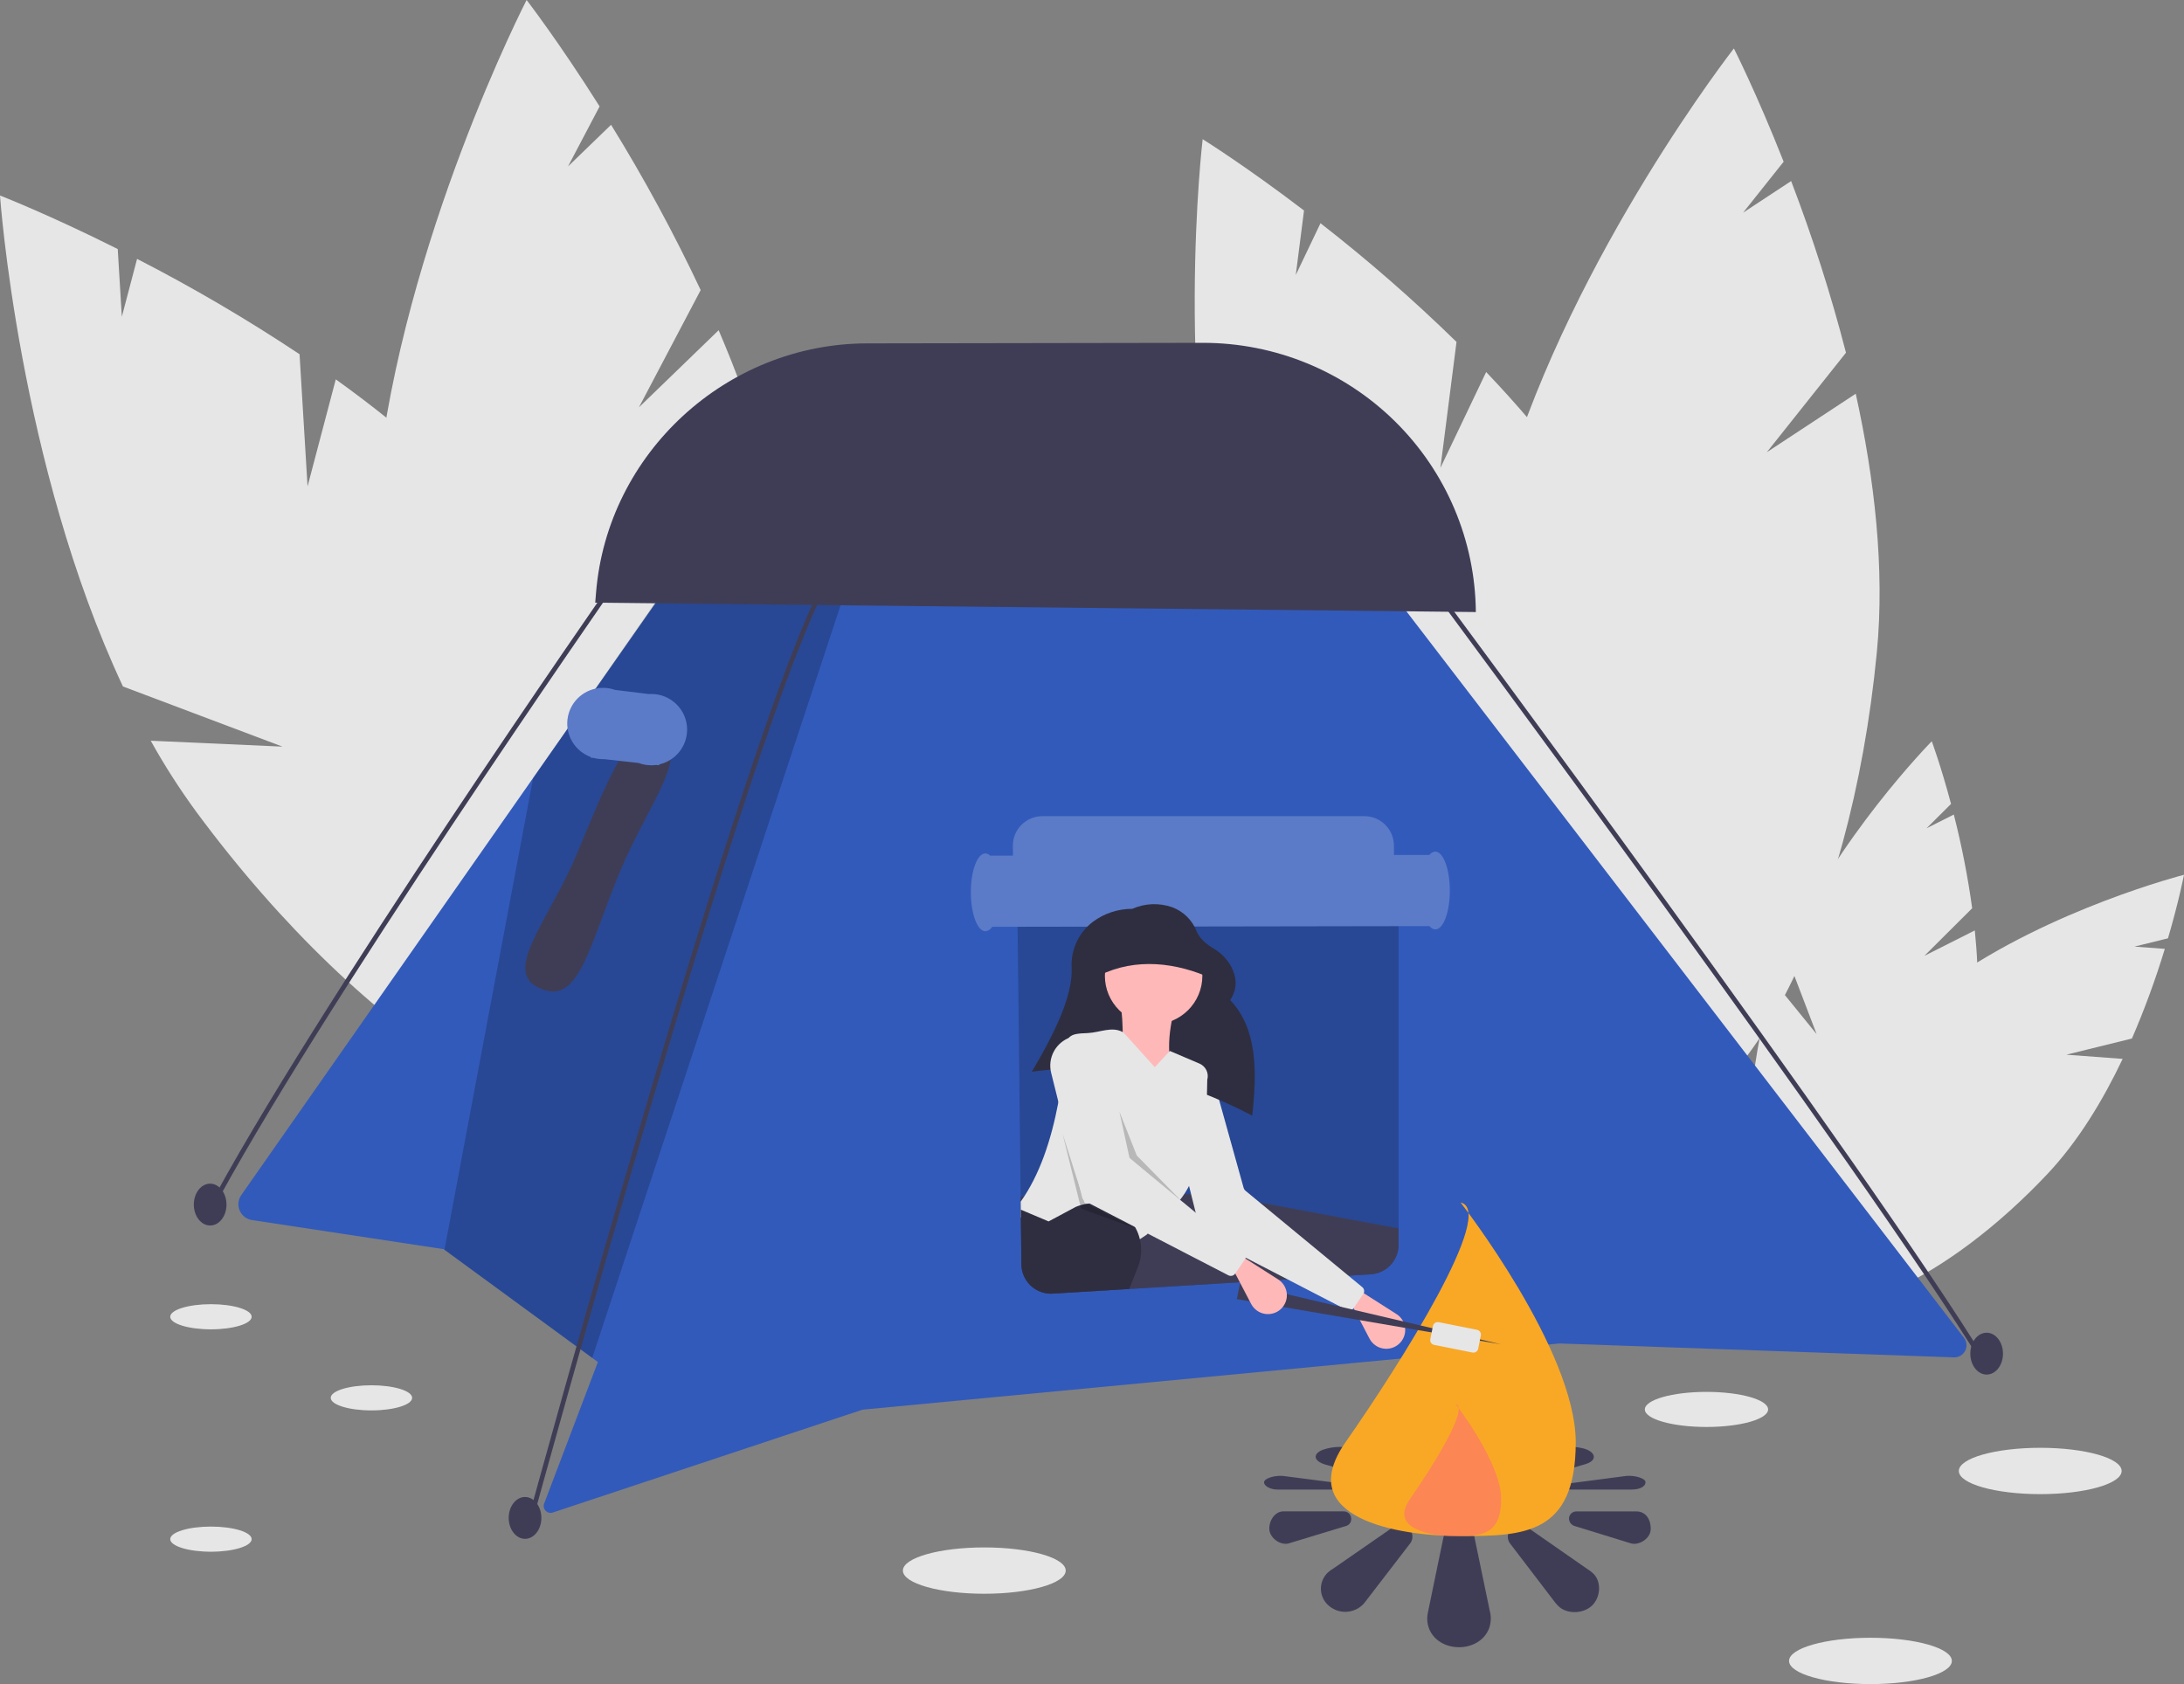 <svg width="153" height="118" viewBox="0 0 153 118" fill="none"
                                                 xmlns="http://www.w3.org/2000/svg">
                                                <rect x="0" y="0" width="153" height="118" fill="#808080" stroke="none"/>
                                                <g clipPath="url(#clip0_709_2557)">
                                                    <path
                                                        d="M134.815 66.972L138.161 63.638C137.856 61.427 137.426 59.235 136.874 57.073L134.967 58.034L136.68 56.327C135.97 53.66 135.33 51.938 135.33 51.938C135.33 51.938 128.587 58.779 125.102 66.8L127.262 72.455L124.307 68.82C123.97 69.769 123.694 70.738 123.479 71.722C121.347 81.647 122.872 90.387 126.887 91.243C130.901 92.099 135.883 84.746 138.016 74.821C138.677 71.744 138.669 68.376 138.345 65.192L134.815 66.972Z"
                                                        fill="#E6E6E6"/>
                                                    <path
                                                        d="M144.758 73.899L149.352 72.767C150.238 70.718 151.008 68.62 151.657 66.484L149.526 66.326L151.878 65.746C152.654 63.097 153 61.294 153 61.294C153 61.294 143.678 63.678 136.532 68.75L135.447 74.703L134.804 70.07C134.023 70.709 133.283 71.396 132.589 72.128C125.613 79.526 122.384 87.794 125.376 90.593C128.369 93.393 136.449 89.664 143.425 82.266C145.587 79.972 147.329 77.085 148.703 74.193L144.758 73.899Z"
                                                        fill="#E6E6E6"/>
                                                    <path
                                                        d="M100.908 32.783L102.036 23.958C99.019 21.009 95.838 18.233 92.507 15.641L90.775 19.269L91.353 14.75C87.202 11.586 84.252 9.753 84.252 9.753C84.252 9.753 82.117 27.716 86.212 43.696L95.988 49.653L87.366 47.625C87.963 49.429 88.674 51.194 89.493 52.909C97.814 70.175 110.22 81.464 117.203 78.125C124.186 74.785 123.101 58.082 114.78 40.816C112.201 35.464 108.286 30.445 104.113 26.067L100.908 32.783Z"
                                                        fill="#E6E6E6"/>
                                                    <path
                                                        d="M123.774 31.686L129.32 24.713C128.267 20.635 126.985 16.62 125.478 12.686L122.113 14.9L124.953 11.33C123.041 6.484 121.467 3.395 121.467 3.395C121.467 3.395 110.318 17.673 105.531 33.461L110.81 43.594L104.481 37.419C104.056 39.27 103.748 41.147 103.56 43.037C101.723 62.102 106.485 78.154 114.196 78.891C121.906 79.628 129.645 64.771 131.482 45.706C132.051 39.796 131.304 33.484 130.004 27.587L123.774 31.686Z"
                                                        fill="#E6E6E6"/>
                                                    <path
                                                        d="M21.546 34.08L20.985 24.82C17.32 22.382 13.52 20.151 9.603 18.139L8.535 22.191L8.248 17.45C3.379 15.009 0 13.7 0 13.7C0 13.7 1.308 32.518 8.613 48.099L19.789 52.314L10.56 51.901C11.523 53.635 12.595 55.306 13.768 56.905C25.653 72.987 40.561 82.158 47.066 77.389C53.57 72.619 49.208 55.714 37.323 39.631C33.638 34.646 28.651 30.26 23.523 26.58L21.546 34.08Z"
                                                        fill="#E6E6E6"/>
                                                    <path
                                                        d="M44.761 28.54L49.086 20.325C47.213 16.35 45.118 12.484 42.809 8.744L39.792 11.662L42.006 7.456C39.105 2.86 36.891 0 36.891 0C36.891 0 28.247 16.782 26.415 33.882L33.795 43.245L26.109 38.139C26.034 40.119 26.084 42.101 26.259 44.074C28.088 63.962 36.091 79.488 44.134 78.754C52.177 78.02 57.215 61.303 55.386 41.416C54.819 35.251 52.825 28.928 50.345 23.138L44.761 28.54Z"
                                                        fill="#E6E6E6"/>
                                                    <path
                                                        d="M68.955 111.67C72.104 111.67 74.658 110.943 74.658 110.047C74.658 109.15 72.104 108.424 68.955 108.424C65.805 108.424 63.252 109.15 63.252 110.047C63.252 110.943 65.805 111.67 68.955 111.67Z"
                                                        fill="#E6E6E6"/>
                                                    <path
                                                        d="M131.034 118C134.184 118 136.737 117.273 136.737 116.377C136.737 115.48 134.184 114.754 131.034 114.754C127.885 114.754 125.332 115.48 125.332 116.377C125.332 117.273 127.885 118 131.034 118Z"
                                                        fill="#E6E6E6"/>
                                                    <path
                                                        d="M142.929 104.69C146.079 104.69 148.632 103.964 148.632 103.067C148.632 102.171 146.079 101.444 142.929 101.444C139.779 101.444 137.226 102.171 137.226 103.067C137.226 103.964 139.779 104.69 142.929 104.69Z"
                                                        fill="#E6E6E6"/>
                                                    <path
                                                        d="M119.547 99.984C121.932 99.984 123.865 99.433 123.865 98.755C123.865 98.076 121.932 97.526 119.547 97.526C117.163 97.526 115.229 98.076 115.229 98.755C115.229 99.433 117.163 99.984 119.547 99.984Z"
                                                        fill="#E6E6E6"/>
                                                    <path
                                                        d="M26.02 98.824C27.595 98.824 28.872 98.43 28.872 97.943C28.872 97.456 27.595 97.062 26.02 97.062C24.446 97.062 23.169 97.456 23.169 97.943C23.169 98.43 24.446 98.824 26.02 98.824Z"
                                                        fill="#E6E6E6"/>
                                                    <path
                                                        d="M14.778 108.725C16.352 108.725 17.629 108.331 17.629 107.844C17.629 107.357 16.352 106.963 14.778 106.963C13.203 106.963 11.926 107.357 11.926 107.844C11.926 108.331 13.203 108.725 14.778 108.725Z"
                                                        fill="#E6E6E6"/>
                                                    <path
                                                        d="M14.778 93.143C16.352 93.143 17.629 92.749 17.629 92.262C17.629 91.775 16.352 91.381 14.778 91.381C13.203 91.381 11.926 91.775 11.926 92.262C11.926 92.749 13.203 93.143 14.778 93.143Z"
                                                        fill="#E6E6E6"/>
                                                    <path
                                                        d="M136.879 95.107L109.251 94.133L94.681 95.517L69.789 97.882L60.422 98.772L38.728 105.978C38.641 106.007 38.547 106.011 38.458 105.989C38.369 105.967 38.288 105.921 38.224 105.855C38.161 105.789 38.117 105.706 38.099 105.617C38.081 105.527 38.088 105.434 38.12 105.349L38.122 105.347L41.884 95.435L41.488 95.144L31.135 87.566L31.08 87.525L17.655 85.487C17.466 85.458 17.288 85.381 17.137 85.265C16.985 85.148 16.866 84.995 16.791 84.82C16.716 84.645 16.687 84.454 16.706 84.264C16.726 84.075 16.793 83.893 16.902 83.737L37.348 54.511L48.092 39.157L49.257 37.49L93.951 36.874L137.588 93.74C137.686 93.868 137.746 94.021 137.76 94.182C137.774 94.343 137.743 94.504 137.668 94.647C137.594 94.79 137.48 94.91 137.341 94.991C137.201 95.072 137.041 95.112 136.879 95.107Z"
                                                        fill="#325ABA"/>
                                                    <path opacity="0.2"
                                                          d="M59.727 39.861L41.488 95.144L31.136 87.566L37.349 54.512L48.062 39.12L48.092 39.156L59.727 39.861Z"
                                                          fill="black"/>
                                                    <path
                                                        d="M43.446 61.039C41.377 65.995 40.644 70.135 38.189 69.387C34.829 68.364 38.357 64.744 40.427 59.788C42.496 54.832 43.959 51.031 45.684 51.44C48.9 52.204 45.516 56.084 43.446 61.039Z"
                                                        fill="#3F3D56"/>
                                                    <path
                                                        d="M48.135 51.119C48.135 50.791 48.069 50.467 47.943 50.164C47.816 49.861 47.631 49.586 47.398 49.354C47.165 49.123 46.888 48.939 46.584 48.814C46.279 48.689 45.953 48.625 45.624 48.626C45.568 48.626 45.511 48.628 45.456 48.632L43.09 48.341C42.818 48.245 42.532 48.196 42.244 48.197C42.164 48.197 42.086 48.201 42.008 48.209L41.917 48.197L41.914 48.219C41.359 48.294 40.845 48.551 40.454 48.95C40.062 49.35 39.817 49.868 39.756 50.423C39.695 50.978 39.822 51.537 40.117 52.011C40.413 52.486 40.859 52.848 41.385 53.04L41.38 53.085L41.612 53.111C41.821 53.165 42.036 53.192 42.252 53.192C42.276 53.192 42.3 53.191 42.323 53.19L44.742 53.46C45.026 53.567 45.328 53.622 45.632 53.621C45.745 53.62 45.859 53.612 45.971 53.597L46.177 53.62L46.178 53.56C46.734 53.435 47.231 53.125 47.587 52.682C47.943 52.238 48.136 51.687 48.135 51.119Z"
                                                        fill="#325ABA"/>
                                                    <path opacity="0.2"
                                                          d="M48.135 51.119C48.135 50.791 48.069 50.467 47.943 50.164C47.816 49.861 47.631 49.586 47.398 49.354C47.165 49.123 46.888 48.939 46.584 48.814C46.279 48.689 45.953 48.625 45.624 48.626C45.568 48.626 45.511 48.628 45.456 48.632L43.09 48.341C42.818 48.245 42.532 48.196 42.244 48.197C42.164 48.197 42.086 48.201 42.008 48.209L41.917 48.197L41.914 48.219C41.359 48.294 40.845 48.551 40.454 48.95C40.062 49.35 39.817 49.868 39.756 50.423C39.695 50.978 39.822 51.537 40.117 52.011C40.413 52.486 40.859 52.848 41.385 53.04L41.38 53.085L41.612 53.111C41.821 53.165 42.036 53.192 42.252 53.192C42.276 53.192 42.3 53.191 42.323 53.19L44.742 53.46C45.026 53.567 45.328 53.622 45.632 53.621C45.745 53.62 45.859 53.612 45.971 53.597L46.177 53.62L46.178 53.56C46.734 53.435 47.231 53.125 47.587 52.682C47.943 52.238 48.136 51.687 48.135 51.119Z"
                                                          fill="white"/>
                                                    <path
                                                        d="M14.65 85.238L14.361 85.087C21.779 71.003 42.759 40.912 42.97 40.61L43.238 40.796C43.027 41.098 22.059 71.172 14.65 85.238Z"
                                                        fill="#3F3D56"/>
                                                    <path
                                                        d="M37.372 106.344L37.057 106.258C37.209 105.699 52.403 50.182 57.678 40.816L57.964 40.976C52.708 50.306 37.525 105.785 37.372 106.344Z"
                                                        fill="#3F3D56"/>
                                                    <path
                                                        d="M138.874 95.581C130.774 82.289 100.185 41.123 99.876 40.708L100.139 40.514C100.447 40.929 131.046 82.107 139.153 95.412L138.874 95.581Z"
                                                        fill="#3F3D56"/>
                                                    <path
                                                        d="M36.783 107.822C37.415 107.821 37.927 107.164 37.925 106.354C37.924 105.544 37.411 104.889 36.778 104.89C36.146 104.891 35.635 105.548 35.636 106.358C35.638 107.167 36.151 107.823 36.783 107.822Z"
                                                        fill="#3F3D56"/>
                                                    <path
                                                        d="M14.725 85.868C15.357 85.867 15.868 85.21 15.867 84.4C15.866 83.59 15.352 82.935 14.72 82.936C14.088 82.937 13.576 83.594 13.578 84.404C13.579 85.213 14.092 85.869 14.725 85.868Z"
                                                        fill="#3F3D56"/>
                                                    <path
                                                        d="M139.177 96.312C139.809 96.311 140.321 95.654 140.319 94.844C140.318 94.035 139.805 93.379 139.172 93.38C138.54 93.381 138.029 94.038 138.03 94.848C138.032 95.658 138.545 96.313 139.177 96.312Z"
                                                        fill="#3F3D56"/>
                                                    <path
                                                        d="M41.698 42.227L103.39 42.885C103.348 37.866 101.315 33.067 97.736 29.534C94.157 26.001 89.322 24.02 84.283 24.022L60.739 24.06C50.891 24.076 42.553 31.747 41.756 41.525L41.698 42.227Z"
                                                        fill="#3F3D56"/>
                                                    <path opacity="0.2"
                                                          d="M95.904 62.541H73.356C73.082 62.541 72.81 62.594 72.556 62.7C72.303 62.805 72.073 62.959 71.88 63.154C71.687 63.349 71.535 63.579 71.432 63.833C71.329 64.086 71.278 64.358 71.282 64.631L71.302 66.274L71.502 83.859L71.505 84.198L71.512 84.758L71.518 85.305L71.556 88.601C71.562 89.138 71.777 89.651 72.156 90.032C72.535 90.413 73.047 90.633 73.586 90.645C73.641 90.645 73.698 90.643 73.755 90.64L79.109 90.315L86.856 89.845L89.59 89.679L90.199 89.642L94.46 89.384H94.462L96.029 89.288C96.556 89.255 97.051 89.024 97.413 88.641C97.775 88.257 97.977 87.751 97.978 87.225V64.607C97.977 64.059 97.758 63.534 97.37 63.147C96.981 62.759 96.454 62.541 95.904 62.541Z"
                                                          fill="black"/>
                                                    <path
                                                        d="M100.547 59.669C100.465 59.675 100.386 59.7 100.315 59.74C100.244 59.781 100.183 59.836 100.136 59.903L97.652 59.907V59.251C97.651 58.703 97.432 58.178 97.044 57.79C96.655 57.403 96.127 57.185 95.578 57.184H73.03C72.755 57.184 72.484 57.238 72.23 57.343C71.977 57.449 71.747 57.603 71.554 57.798C71.361 57.992 71.209 58.223 71.106 58.477C71.004 58.73 70.952 59.002 70.956 59.275L70.964 59.95L69.362 59.952C69.274 59.859 69.153 59.803 69.025 59.797C68.464 59.798 68.01 61.02 68.013 62.526C68.015 64.032 68.472 65.252 69.034 65.251C69.132 65.24 69.226 65.207 69.308 65.152C69.389 65.098 69.457 65.025 69.505 64.939L100.144 64.89C100.191 64.956 100.252 65.012 100.324 65.052C100.395 65.092 100.474 65.117 100.555 65.123C101.117 65.122 101.57 63.9 101.568 62.394C101.565 60.888 101.108 59.668 100.547 59.669Z"
                                                        fill="#325ABA"/>
                                                    <path opacity="0.2"
                                                          d="M100.547 59.669C100.465 59.675 100.386 59.7 100.315 59.74C100.244 59.781 100.183 59.836 100.136 59.903L97.652 59.907V59.251C97.651 58.703 97.433 58.178 97.044 57.79C96.655 57.403 96.127 57.185 95.578 57.184H73.03C72.755 57.184 72.484 57.238 72.23 57.344C71.977 57.449 71.747 57.603 71.554 57.798C71.361 57.992 71.209 58.223 71.106 58.477C71.004 58.73 70.952 59.002 70.956 59.275L70.964 59.95L69.362 59.952C69.274 59.859 69.153 59.803 69.025 59.797C68.464 59.798 68.01 61.02 68.013 62.526C68.015 64.032 68.472 65.252 69.034 65.251C69.132 65.24 69.226 65.207 69.308 65.152C69.389 65.098 69.457 65.025 69.505 64.939L100.144 64.89C100.191 64.956 100.252 65.012 100.324 65.052C100.395 65.092 100.474 65.117 100.555 65.123C101.117 65.122 101.57 63.9 101.568 62.394C101.565 60.888 101.108 59.668 100.547 59.669Z"
                                                          fill="white"/>
                                                    <path
                                                        d="M98.022 94.15C97.873 94.289 97.694 94.392 97.498 94.45C97.302 94.509 97.095 94.521 96.894 94.487C96.692 94.453 96.501 94.372 96.336 94.252C96.171 94.132 96.036 93.976 95.942 93.796L94.716 91.451L95.204 90.398L97.831 92.074C98.001 92.182 98.144 92.328 98.249 92.5C98.354 92.671 98.418 92.865 98.437 93.065C98.455 93.266 98.427 93.467 98.356 93.655C98.284 93.843 98.17 94.012 98.022 94.15Z"
                                                        fill="#FFB8B8"/>
                                                    <path
                                                        d="M103.318 107.829C103.288 107.558 103.159 107.308 102.954 107.127C102.75 106.946 102.484 106.848 102.211 106.852C101.962 106.85 101.719 106.932 101.523 107.084C101.326 107.236 101.186 107.45 101.125 107.69L100.04 112.942C100.004 113.095 99.985 113.252 99.984 113.41C99.984 114.594 100.979 115.417 102.211 115.417C103.443 115.417 104.438 114.594 104.438 113.41C104.438 113.22 104.412 113.031 104.361 112.848L103.318 107.829Z"
                                                        fill="#3F3D56"/>
                                                    <path
                                                        d="M111.53 110.178C111.419 110.081 111.3 109.995 111.175 109.919L107.027 107.032C106.624 106.779 106.192 106.787 105.879 107.091C105.742 107.221 105.656 107.394 105.634 107.581C105.612 107.768 105.657 107.956 105.76 108.113L108.891 112.213C108.963 112.313 109.043 112.406 109.13 112.492C109.673 113.096 110.876 113.129 111.538 112.492C112.19 111.844 112.183 110.689 111.53 110.178Z"
                                                        fill="#3F3D56"/>
                                                    <path
                                                        d="M114.646 105.901H110.446C110.311 105.896 110.18 105.944 110.081 106.034C109.982 106.125 109.922 106.251 109.916 106.385C109.914 106.509 109.953 106.63 110.028 106.729C110.103 106.827 110.209 106.898 110.329 106.93L114.291 108.151C114.867 108.285 115.642 107.774 115.642 107.135C115.642 106.324 115.189 105.901 114.646 105.901Z"
                                                        fill="#3F3D56"/>
                                                    <path
                                                        d="M94.659 106.383C94.655 106.314 94.637 106.247 94.606 106.185C94.575 106.123 94.532 106.068 94.48 106.023C94.427 105.978 94.366 105.943 94.3 105.922C94.234 105.901 94.165 105.892 94.096 105.898H89.895C89.366 105.898 88.92 106.467 88.92 107.106C88.92 107.744 89.673 108.284 90.25 108.151L94.272 106.93C94.393 106.902 94.499 106.831 94.57 106.73C94.642 106.629 94.673 106.506 94.659 106.383Z"
                                                        fill="#3F3D56"/>
                                                    <path
                                                        d="M97.542 107.037L93.394 109.911C93.265 109.984 93.145 110.07 93.036 110.17C92.731 110.452 92.551 110.844 92.536 111.259C92.521 111.673 92.671 112.077 92.955 112.381C92.981 112.409 93.008 112.435 93.036 112.461C93.361 112.767 93.792 112.938 94.239 112.938C94.687 112.938 95.118 112.767 95.443 112.461C95.532 112.377 95.612 112.283 95.682 112.183L98.816 108.106C98.921 107.951 98.966 107.763 98.944 107.577C98.922 107.391 98.834 107.219 98.696 107.093C98.541 106.949 98.341 106.864 98.129 106.854C97.918 106.844 97.71 106.909 97.542 107.037Z"
                                                        fill="#3F3D56"/>
                                                    <path
                                                        d="M103.995 101.419C104.043 101.348 104.07 101.265 104.072 101.18C104.072 100.677 103.077 100.327 101.845 100.327C100.613 100.327 99.618 100.677 99.618 101.18C99.62 101.25 99.639 101.318 99.674 101.379L100.759 103.611C100.884 103.822 101.332 103.969 101.845 103.967C102.423 103.967 102.903 103.785 102.951 103.552L103.995 101.419Z"
                                                        fill="#3F3D56"/>
                                                    <path
                                                        d="M111.171 101.57C110.51 101.299 109.306 101.313 108.763 101.57C108.681 101.604 108.601 101.644 108.525 101.689L105.393 103.431C105.18 103.569 105.23 103.752 105.512 103.865C105.883 103.993 106.285 104.002 106.661 103.891L110.808 102.664C110.928 102.633 111.047 102.597 111.163 102.554C111.816 102.337 111.824 101.846 111.171 101.57Z"
                                                        fill="#3F3D56"/>
                                                    <path
                                                        d="M115.276 103.847C115.276 103.576 114.5 103.358 113.925 103.415L109.962 103.934C109.725 103.967 109.549 104.044 109.549 104.165C109.549 104.287 109.808 104.371 110.079 104.371H114.279C114.822 104.371 115.276 104.192 115.276 103.847Z"
                                                        fill="#3F3D56"/>
                                                    <path
                                                        d="M93.906 103.934L89.883 103.415C89.306 103.358 88.553 103.588 88.553 103.859C88.553 104.131 88.999 104.372 89.528 104.372H93.729C94.021 104.372 94.293 104.293 94.293 104.166C94.293 104.04 94.167 103.967 93.906 103.934Z"
                                                        fill="#3F3D56"/>
                                                    <path
                                                        d="M98.329 103.865C98.623 103.75 98.658 103.575 98.449 103.434L95.315 101.702C95.239 101.656 95.159 101.616 95.076 101.583C94.297 101.313 93.448 101.313 92.669 101.583C92.641 101.594 92.614 101.606 92.588 101.617C91.998 101.886 92.034 102.307 92.669 102.557C92.786 102.602 92.905 102.638 93.027 102.667L97.175 103.889C97.553 104 97.957 103.992 98.329 103.865Z"
                                                        fill="#3F3D56"/>
                                                    <path
                                                        d="M110.388 101.058C110.388 107.511 106.777 107.631 102.323 107.631C97.868 107.631 90.555 106.354 94.258 101.058C98.162 95.471 104.861 84.823 102.323 84.259C102.323 84.259 110.388 94.604 110.388 101.058Z"
                                                        fill="#F9A825"/>
                                                    <path opacity="0.5"
                                                          d="M105.163 105.029C105.163 107.583 103.734 107.631 101.971 107.631C100.208 107.631 97.313 107.125 98.778 105.029C100.324 102.818 102.975 98.603 101.971 98.379C101.971 98.379 105.163 102.474 105.163 105.029Z"
                                                          fill="#FF6584"/>
                                                    <path
                                                        d="M97.978 86.071V87.225C97.977 87.751 97.775 88.257 97.413 88.641C97.051 89.024 96.556 89.255 96.029 89.288L73.755 90.64C73.475 90.657 73.194 90.617 72.929 90.523C72.665 90.428 72.422 90.281 72.217 90.091C72.011 89.9 71.846 89.67 71.733 89.414C71.619 89.158 71.559 88.881 71.556 88.601L71.502 83.859L84.975 83.641L97.978 86.071Z"
                                                        fill="#3F3D56"/>
                                                    <path
                                                        d="M94.346 91.787L84.297 86.588C84.251 86.564 84.21 86.531 84.178 86.49C84.145 86.449 84.122 86.402 84.109 86.351L81.93 77.6C81.803 77.092 81.872 76.555 82.121 76.095C82.371 75.635 82.784 75.284 83.28 75.111L83.805 74.928C83.922 74.887 84.046 74.871 84.17 74.88C84.294 74.889 84.414 74.923 84.524 74.98C84.634 75.037 84.731 75.116 84.809 75.213C84.887 75.309 84.944 75.42 84.978 75.539L87.126 83.243C87.146 83.316 87.188 83.38 87.246 83.427L95.433 90.185C95.504 90.243 95.55 90.326 95.563 90.416C95.576 90.507 95.554 90.599 95.502 90.674L94.819 91.669C94.768 91.743 94.692 91.796 94.605 91.817C94.518 91.839 94.425 91.828 94.346 91.787Z"
                                                        fill="#E6E6E6"/>
                                                    <path
                                                        d="M87.726 78.172C82.852 75.616 77.75 74.333 72.282 75.095C73.93 72.313 75.155 69.74 75.073 67.814C75.038 67.195 75.155 66.577 75.416 66.014C75.676 65.451 76.071 64.96 76.566 64.584C77.362 63.996 78.328 63.678 79.32 63.679C80.205 63.286 81.208 63.246 82.122 63.568C82.51 63.713 82.863 63.939 83.157 64.229C83.452 64.52 83.681 64.869 83.831 65.254C84.018 65.705 84.421 66.1 85.004 66.449C85.545 66.76 85.986 67.219 86.275 67.771C86.659 68.533 86.686 69.3 86.182 70.075C88.069 72.05 88.074 75.018 87.726 78.172Z"
                                                        fill="#2F2E41"/>
                                                    <path
                                                        d="M80.817 71.776C82.703 71.776 84.231 70.253 84.231 68.375C84.231 66.497 82.703 64.974 80.817 64.974C78.932 64.974 77.403 66.497 77.403 68.375C77.403 70.253 78.932 71.776 80.817 71.776Z"
                                                        fill="#FFB8B8"/>
                                                    <path
                                                        d="M82.443 75.743L78.46 76.148C78.674 73.828 78.758 71.688 78.46 70.075H82.443C81.686 72.643 81.753 74.472 82.443 75.743Z"
                                                        fill="#FFB8B8"/>
                                                    <path
                                                        d="M84.576 75.656C84.573 76.011 84.565 76.363 84.553 76.71C84.47 79.2 84.156 81.442 83.298 83.093C83.124 83.434 82.916 83.758 82.678 84.058C82.676 84.061 82.674 84.064 82.671 84.066C82.655 84.089 82.637 84.111 82.617 84.131C82.442 84.348 82.247 84.549 82.036 84.73L80.405 86.434L80.33 86.512L79.854 86.829L77.403 88.455L71.518 85.305L71.511 84.758L71.505 84.198C72.813 82.351 73.63 79.949 74.148 77.214C74.29 76.465 74.41 75.691 74.513 74.896C74.583 74.346 74.645 73.784 74.698 73.214C74.707 73.039 74.766 72.871 74.87 72.729C74.87 72.729 74.87 72.729 74.87 72.728C74.87 72.728 74.87 72.728 74.87 72.728C74.87 72.728 74.87 72.728 74.871 72.728C74.871 72.727 74.871 72.727 74.871 72.727C75.122 72.409 75.621 72.416 76.224 72.383C77.069 72.338 77.902 71.901 78.65 72.314C78.668 72.322 78.686 72.332 78.704 72.343L80.898 74.771L81.907 73.688L81.954 73.638L84.032 74.524C84.244 74.616 84.416 74.781 84.516 74.988C84.616 75.196 84.637 75.433 84.576 75.656Z"
                                                        fill="#E6E6E6"/>
                                                    <path
                                                        d="M79.944 87.59C79.944 88.004 79.865 88.414 79.712 88.799L79.11 90.315L73.755 90.64C73.698 90.643 73.641 90.645 73.586 90.645C73.047 90.633 72.535 90.413 72.156 90.032C71.777 89.651 71.562 89.138 71.556 88.601L71.518 85.305L71.512 84.758L73.46 85.581L75.36 84.565C75.464 84.521 75.57 84.483 75.678 84.451C75.819 84.407 75.963 84.373 76.108 84.349H76.11C76.18 84.338 76.25 84.328 76.32 84.321C77.125 84.241 77.932 84.459 78.587 84.933C78.969 85.209 79.287 85.565 79.517 85.975C79.534 86.003 79.55 86.033 79.564 86.063C79.694 86.305 79.791 86.562 79.854 86.829C79.913 87.078 79.944 87.334 79.944 87.59Z"
                                                        fill="#2F2E41"/>
                                                    <path opacity="0.2"
                                                          d="M78.419 77.889L79.131 81.144L83.458 84.852L79.638 80.966L78.419 77.889Z"
                                                          fill="black"/>
                                                    <path opacity="0.2"
                                                          d="M74.436 79.427L75.737 84.69L79.557 86.067L75.981 84.285L74.436 79.427Z"
                                                          fill="black"/>
                                                    <path
                                                        d="M84.921 68.578C82.405 67.424 79.561 67.096 77.037 68.335L77.362 65.42L82.889 64.529L84.921 68.578Z"
                                                        fill="#2F2E41"/>
                                                    <path
                                                        d="M105.147 94.191L86.645 91.025L86.872 89.912L105.147 94.191Z"
                                                        fill="#3F3D56"/>
                                                    <path
                                                        d="M89.732 91.721C89.583 91.86 89.403 91.963 89.207 92.021C89.011 92.08 88.805 92.092 88.603 92.058C88.402 92.024 88.211 91.943 88.046 91.823C87.881 91.703 87.746 91.547 87.651 91.367L86.425 89.022L86.913 87.969L89.541 89.645C89.711 89.753 89.854 89.899 89.959 90.071C90.064 90.243 90.128 90.436 90.146 90.636C90.165 90.836 90.137 91.038 90.065 91.226C89.993 91.414 89.879 91.583 89.732 91.721Z"
                                                        fill="#FFB8B8"/>
                                                    <path
                                                        d="M86.055 89.358L76.006 84.159C75.96 84.135 75.919 84.102 75.887 84.061C75.854 84.02 75.831 83.973 75.819 83.922L73.639 75.171C73.512 74.663 73.581 74.126 73.83 73.666C74.08 73.206 74.493 72.855 74.989 72.682L75.514 72.499C75.631 72.458 75.755 72.442 75.879 72.451C76.003 72.46 76.123 72.494 76.233 72.551C76.343 72.608 76.44 72.687 76.518 72.784C76.596 72.88 76.653 72.991 76.687 73.11L78.835 80.814C78.855 80.886 78.897 80.951 78.955 80.999L87.142 87.756C87.213 87.814 87.259 87.897 87.272 87.987C87.284 88.078 87.263 88.17 87.211 88.245L86.528 89.24C86.477 89.314 86.401 89.367 86.314 89.388C86.227 89.41 86.134 89.399 86.055 89.358Z"
                                                        fill="#E6E6E6"/>
                                                    <path
                                                        d="M103.153 94.768C103.242 94.785 103.334 94.767 103.409 94.717C103.484 94.667 103.537 94.589 103.555 94.501L103.74 93.576C103.758 93.488 103.74 93.396 103.69 93.321C103.639 93.246 103.561 93.194 103.472 93.176L100.787 92.641C100.698 92.624 100.606 92.642 100.53 92.692C100.455 92.742 100.403 92.82 100.385 92.908L100.2 93.832C100.191 93.876 100.191 93.921 100.199 93.965C100.208 94.009 100.225 94.051 100.25 94.088C100.275 94.125 100.307 94.157 100.344 94.182C100.382 94.207 100.423 94.224 100.467 94.233L103.153 94.768Z"
                                                        fill="#E6E6E6"/>
                                                </g>
                                                <defs>
                                                    <clipPath id="clip0_709_2557">
                                                        <rect width="153" height="118" fill="white"/>
                                                    </clipPath>
                                                </defs>
                                            </svg>